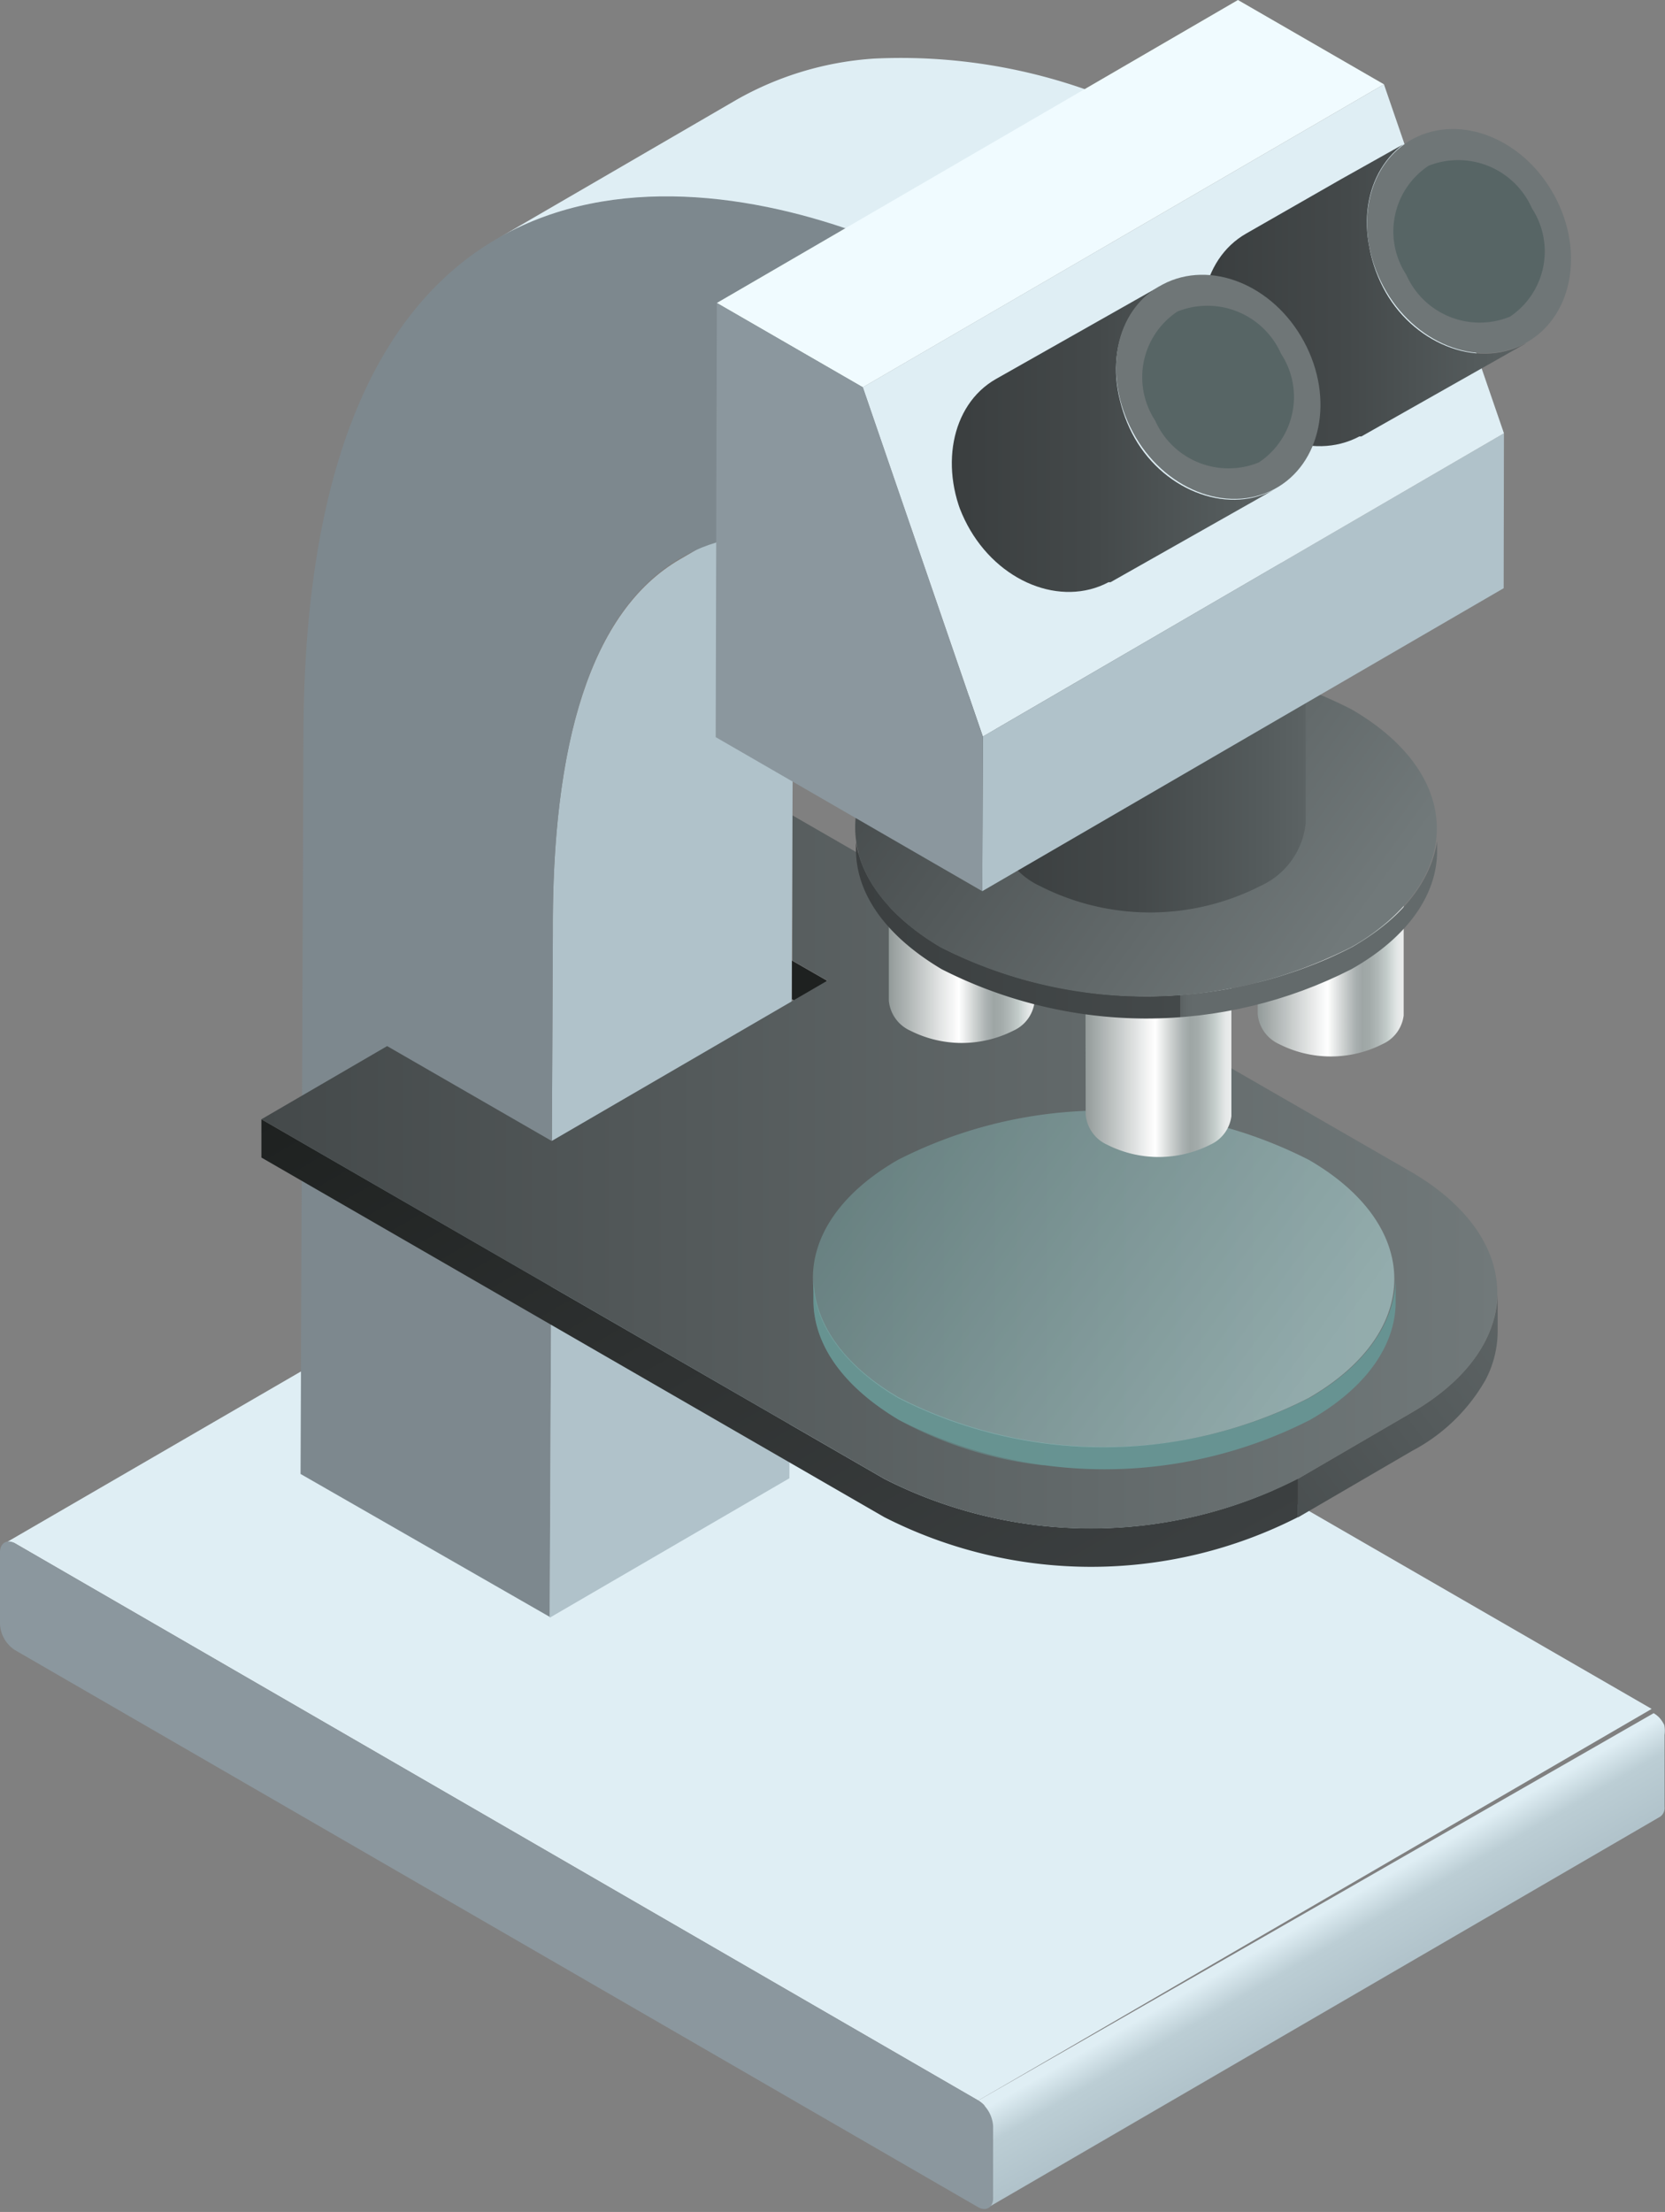 <svg xmlns="http://www.w3.org/2000/svg" xmlns:xlink="http://www.w3.org/1999/xlink" viewBox="0 0 58.277 77.39"><rect x="0" y="0" width="58.277" height="77.39" fill="#808080" stroke="none"/><defs><linearGradient id="d" x1="45.38" y1="66.97" x2="47.14" y2="70.01" gradientUnits="userSpaceOnUse"><stop offset=".12" stop-color="#dfeef4"/><stop offset=".44" stop-color="#bcced5"/><stop offset=".47" stop-color="#bbcdd4"/><stop offset="1" stop-color="#b0c2ca"/></linearGradient><linearGradient id="e" x1="42.61" y1="54.22" x2="55.59" y2="44.55" gradientUnits="userSpaceOnUse"><stop offset="0" stop-color="#44494a"/><stop offset="1" stop-color="#636a6b"/></linearGradient><linearGradient id="f" x1="19.74" y1="33.04" x2="34.84" y2="59.19" gradientUnits="userSpaceOnUse"><stop offset="0" stop-color="#1e2120"/><stop offset=".49" stop-color="#2f3232"/><stop offset="1" stop-color="#3c4041"/></linearGradient><linearGradient id="b" x1="9.15" y1="41" x2="52.4" y2="41" gradientUnits="userSpaceOnUse"><stop offset="0" stop-color="#44494a"/><stop offset="1" stop-color="#71797a"/></linearGradient><linearGradient id="g" x1="30.19" y1="38.58" x2="45.05" y2="49.4" gradientUnits="userSpaceOnUse"><stop offset="0" stop-color="#739e9d"/><stop offset="1" stop-color="#bae4e4"/></linearGradient><linearGradient id="a" x1="31.1" y1="32.15" x2="36.23" y2="32.15" gradientUnits="userSpaceOnUse"><stop offset="0" stop-color="#929a99"/><stop offset=".48" stop-color="#fff"/><stop offset=".59" stop-color="#ccd0cf"/><stop offset=".67" stop-color="#aab1b1"/><stop offset=".72" stop-color="#9ea6a5"/><stop offset=".77" stop-color="#a3abaa"/><stop offset=".83" stop-color="#b2bab9"/><stop offset=".89" stop-color="#c5cecc"/><stop offset=".92" stop-color="#d3dad9"/><stop offset=".96" stop-color="#e5e8e8"/><stop offset="1" stop-color="#ebeded"/></linearGradient><linearGradient id="h" x1="44" y1="32.62" x2="49.13" y2="32.62" xlink:href="#a"/><linearGradient id="i" x1="37.97" y1="36.12" x2="43.1" y2="36.12" xlink:href="#a"/><clipPath id="j"><path d="M50.3 29v.78c0 1.5-1 3-3 4.13a15.84 15.84 0 0 1-14.38 0c-2-1.16-3-2.68-3-4.19v-.78c0 1.52 1 3 3 4.19a15.84 15.84 0 0 0 14.38 0c2.01-1.13 2.99-2.63 3-4.13z" fill="none"/></clipPath><linearGradient id="k" x1="28.9" y1="32.29" x2="50.31" y2="32.29" gradientUnits="userSpaceOnUse"><stop offset="0" stop-color="#3a3e3f"/><stop offset=".58" stop-color="#44494a"/><stop offset=".58" stop-color="#505657"/><stop offset=".58" stop-color="#5b6162"/><stop offset=".59" stop-color="#616869"/><stop offset=".6" stop-color="#636a6b"/></linearGradient><linearGradient id="l" x1="31.67" y1="22.81" x2="46.54" y2="33.63" xlink:href="#b"/><linearGradient id="c" x1="34.8" y1="25.13" x2="45.73" y2="25.13" gradientUnits="userSpaceOnUse"><stop offset="0" stop-color="#3a3e3f"/><stop offset=".45" stop-color="#44494a"/><stop offset=".85" stop-color="#545b5c"/><stop offset="1" stop-color="#5c6364"/></linearGradient><clipPath id="m"><path d="M53.43 12l-5.78 3.27h-.07c-1.66.88-3.87 0-4.94-2s-.61-4.24 1-5.15l5.76-3.23c-1.6.91-2 3.19-1 5.15s3.28 2.88 4.94 2z" fill="none"/></clipPath><linearGradient id="n" x1="42.06" y1="10.27" x2="53.43" y2="10.27" xlink:href="#c"/><clipPath id="o"><path d="M44.65 17.1l-5.78 3.27h-.07c-1.66.88-3.87 0-4.94-2s-.61-4.24 1-5.15L40.62 10c-1.6.91-2 3.19-1 5.15s3.28 2.88 4.94 2z" fill="none"/></clipPath><linearGradient id="p" x1="33.28" y1="15.37" x2="44.65" y2="15.37" xlink:href="#c"/></defs><title>Asset 3</title><g data-name="Layer 2"><g data-name="0" style="isolation:isolate"><g style="isolation:isolate"><path d="M24.1 40.33a.37.37 0 0 0-.37 0L.16 54a.37.37 0 0 1 .37 0l33.71 19.49 23.57-13.7z" fill="#dfeef4"/><path d="M58.25 60.35a1.24 1.24 0 0 0-.15-.23.91.91 0 0 0-.22-.18L34.24 73.49a.92.92 0 0 1 .22.18v.06a1.27 1.27 0 0 1 .15.23v.09a1 1 0 0 1 .08.35v2.52a.37.37 0 0 1-.15.34l23.57-13.7a.37.37 0 0 0 .15-.34V60.7a1 1 0 0 0-.01-.35z" fill="url(#d)"/><path d="M34.24 73.49L.53 54c-.29-.17-.53 0-.53.3v2.52a1.15 1.15 0 0 0 .52.91l33.71 19.49c.29.17.53 0 .53-.3v-2.53a1.16 1.16 0 0 0-.52-.9z" fill="#8b979e"/></g><g style="isolation:isolate"><path d="M23.8 19.57c-3.12 1.81-4.49 6.45-4.45 13.11l-.11 23.92 8.39-4.88.11-23.92c0-6.67 1.33-11.3 4.45-13.11z" fill="#b0c2ca"/><path fill="#84898d" d="M30.42 8.3l-.03 10.91 8.39-4.87.03-10.92-8.39 4.88z"/><path d="M30.59 2.05a11.23 11.23 0 0 0-4.81 1.44l-8.4 4.88c4-2.31 9-1.59 13-.07l8.39-4.88a19.52 19.52 0 0 0-8.18-1.37z" fill="#dfeef4"/><path d="M10.62 25.85l-.1 25.72 8.72 5 .11-23.92c-.05-10.25 3.2-15.69 11-13.47V8.26C22.48 5.3 10.62 5.39 10.62 25.85z" fill="#7d888e"/></g><path fill="#1e2120" d="M27.72 34.96l1.22.7v-1.35l-1.22-.7v1.35z"/><path d="M49.43 49.41l-4 2.33v1.35l4-2.33A6.36 6.36 0 0 0 52 48.27a3.69 3.69 0 0 0 .42-1.68v-1.35c-.02 1.51-1.01 3.02-2.99 4.17z" fill="url(#e)"/><path d="M30.95 51.74L9.15 39.16v1.34l21.8 12.58a15.94 15.94 0 0 0 14.48 0v-1.35a15.94 15.94 0 0 1-14.48.01z" fill="url(#f)"/><path d="M49.39 41L27.74 28.53v5.08l1.22.7-9.65 5.61-5.76-3.32-4.4 2.56 21.8 12.58a15.94 15.94 0 0 0 14.48 0l4-2.33c3.98-2.32 3.97-6.07-.04-8.41z" fill="url(#b)"/><path d="M45.85 48.9a15.84 15.84 0 0 1-14.38 0c-2-1.16-3-2.68-3-4.19v.78c0 1.52 1 3 3 4.19a15.84 15.84 0 0 0 14.38 0c2-1.14 3-2.64 3-4.13v-.78c-.05 1.5-1.03 2.99-3 4.13z" fill="#679392"/><path d="M36.53 50.49a13.55 13.55 0 0 1-5.05-1.58c-2-1.16-3-2.68-3-4.19v.78c0 1.52 1 3 3 4.19a13.55 13.55 0 0 0 5.06 1.58z" style="mix-blend-mode:multiply" fill="#679392" opacity=".6"/><path d="M45.81 40.58a15.84 15.84 0 0 0-14.38 0c-4 2.3-3.94 6 0 8.33a15.84 15.84 0 0 0 14.38 0c4-2.31 3.98-6.03 0-8.33z" opacity=".5" fill="url(#g)"/><path d="M35.47 28.19a4 4 0 0 0-3.62 0 1.27 1.27 0 0 0-.74 1v5.82a1.28 1.28 0 0 0 .75 1.05 4 4 0 0 0 3.61 0 1.27 1.27 0 0 0 .74-1v-5.82a.88.88 0 0 1 0 .16 1.19 1.19 0 0 0-.74-1.21zm-4.31 1.33a.87.87 0 0 1 0-.12.89.89 0 0 0 0 .12z" fill="url(#a)"/><path d="M49.1 29.87a1.19 1.19 0 0 0-.73-1.21 4 4 0 0 0-3.61 0 1.27 1.27 0 0 0-.74 1v5.82a1.28 1.28 0 0 0 .75 1.05 4 4 0 0 0 3.62 0 1.27 1.27 0 0 0 .74-1v-5.82a.89.89 0 0 1-.03.16zm-4.9.39a1.06 1.06 0 0 1-.06-.11 1.07 1.07 0 0 0 .06.11z" fill="url(#h)"/><path d="M42.35 32.16a4 4 0 0 0-3.62 0 1.27 1.27 0 0 0-.74 1L38 39a1.28 1.28 0 0 0 .75 1.05 4 4 0 0 0 3.61 0 1.27 1.27 0 0 0 .74-1v-5.82a.89.89 0 0 1 0 .16 1.19 1.19 0 0 0-.75-1.23z" fill="url(#i)"/><g style="isolation:isolate"><g clip-path="url(#j)" style="isolation:isolate"><path d="M47.34 33.13a15.84 15.84 0 0 1-14.38 0c-2-1.16-3-2.68-3-4.19v.78c0 1.52 1 3 3 4.19a15.84 15.84 0 0 0 14.38 0c2-1.14 3-2.64 3-4.13V29c-.05 1.5-1.03 3-3 4.13z" fill="url(#k)"/></g><path d="M47.29 24.81a15.84 15.84 0 0 0-14.38 0c-4 2.3-3.94 6 0 8.33a15.84 15.84 0 0 0 14.38 0c4.01-2.31 3.99-6.03 0-8.33z" fill="url(#l)"/></g><path d="M45.68 21.82a2.53 2.53 0 0 0-1.55-2.58 8.48 8.48 0 0 0-7.7 0 2.71 2.71 0 0 0-1.59 2.23v7.32A2.72 2.72 0 0 0 36.4 31a8.5 8.5 0 0 0 7.71 0 2.71 2.71 0 0 0 1.59-2.2v-7.32a1.88 1.88 0 0 1-.02.34z" fill="url(#c)"/><path fill="#b0c2ca" d="M34.4 25.77l18.24-10.61-.01 5.42-18.25 10.6.02-5.41z"/><path fill="#dfeef4" d="M30.2 13.55l18.24-10.6 4.2 12.21L34.4 25.77l-4.2-12.22z"/><path fill="#f0fbff" d="M25.09 10.6L43.33 0l5.11 2.95-18.24 10.6-5.11-2.95z"/><path fill="#8b979e" d="M30.2 13.55l4.2 12.22-.02 5.41-9.33-5.39.04-15.19 5.11 2.95z"/><g style="isolation:isolate"><g clip-path="url(#m)" style="isolation:isolate"><path d="M53.36 12c-1.66.88-3.87 0-4.94-2s-.61-4.24 1-5.15l-5.8 3.32c-1.6.91-2 3.19-1 5.15s3.28 2.88 4.94 2h.07l5.8-3.32z" fill="url(#n)"/></g><path d="M49.47 4.85c1.65-.87 3.86 0 4.94 2s.6 4.3-1.05 5.17-3.87 0-4.94-2-.6-4.29 1.05-5.17z" fill="#6f7677"/></g><path d="M53.62 7.29A2.82 2.82 0 0 0 50 5.8a2.76 2.76 0 0 0-.78 3.81 2.81 2.81 0 0 0 3.63 1.47 2.75 2.75 0 0 0 .77-3.79z" fill="#4e5e5e" opacity=".7"/><g style="isolation:isolate"><g clip-path="url(#o)" style="isolation:isolate"><path d="M44.58 17.14c-1.66.88-3.87 0-4.94-2s-.61-4.24 1-5.15l-5.78 3.27c-1.6.91-2 3.19-1 5.15s3.28 2.88 4.94 2h.07l5.78-3.27z" fill="url(#p)"/></g><path d="M40.7 9.95c1.65-.87 3.86 0 4.94 2s.6 4.3-1.05 5.17-3.87 0-4.94-2-.65-4.3 1.05-5.17z" fill="#6f7677"/></g><path d="M44.84 12.38a2.82 2.82 0 0 0-3.63-1.48 2.76 2.76 0 0 0-.78 3.81 2.81 2.81 0 0 0 3.63 1.47 2.75 2.75 0 0 0 .78-3.8z" fill="#4e5e5e" opacity=".7"/></g></g></svg>